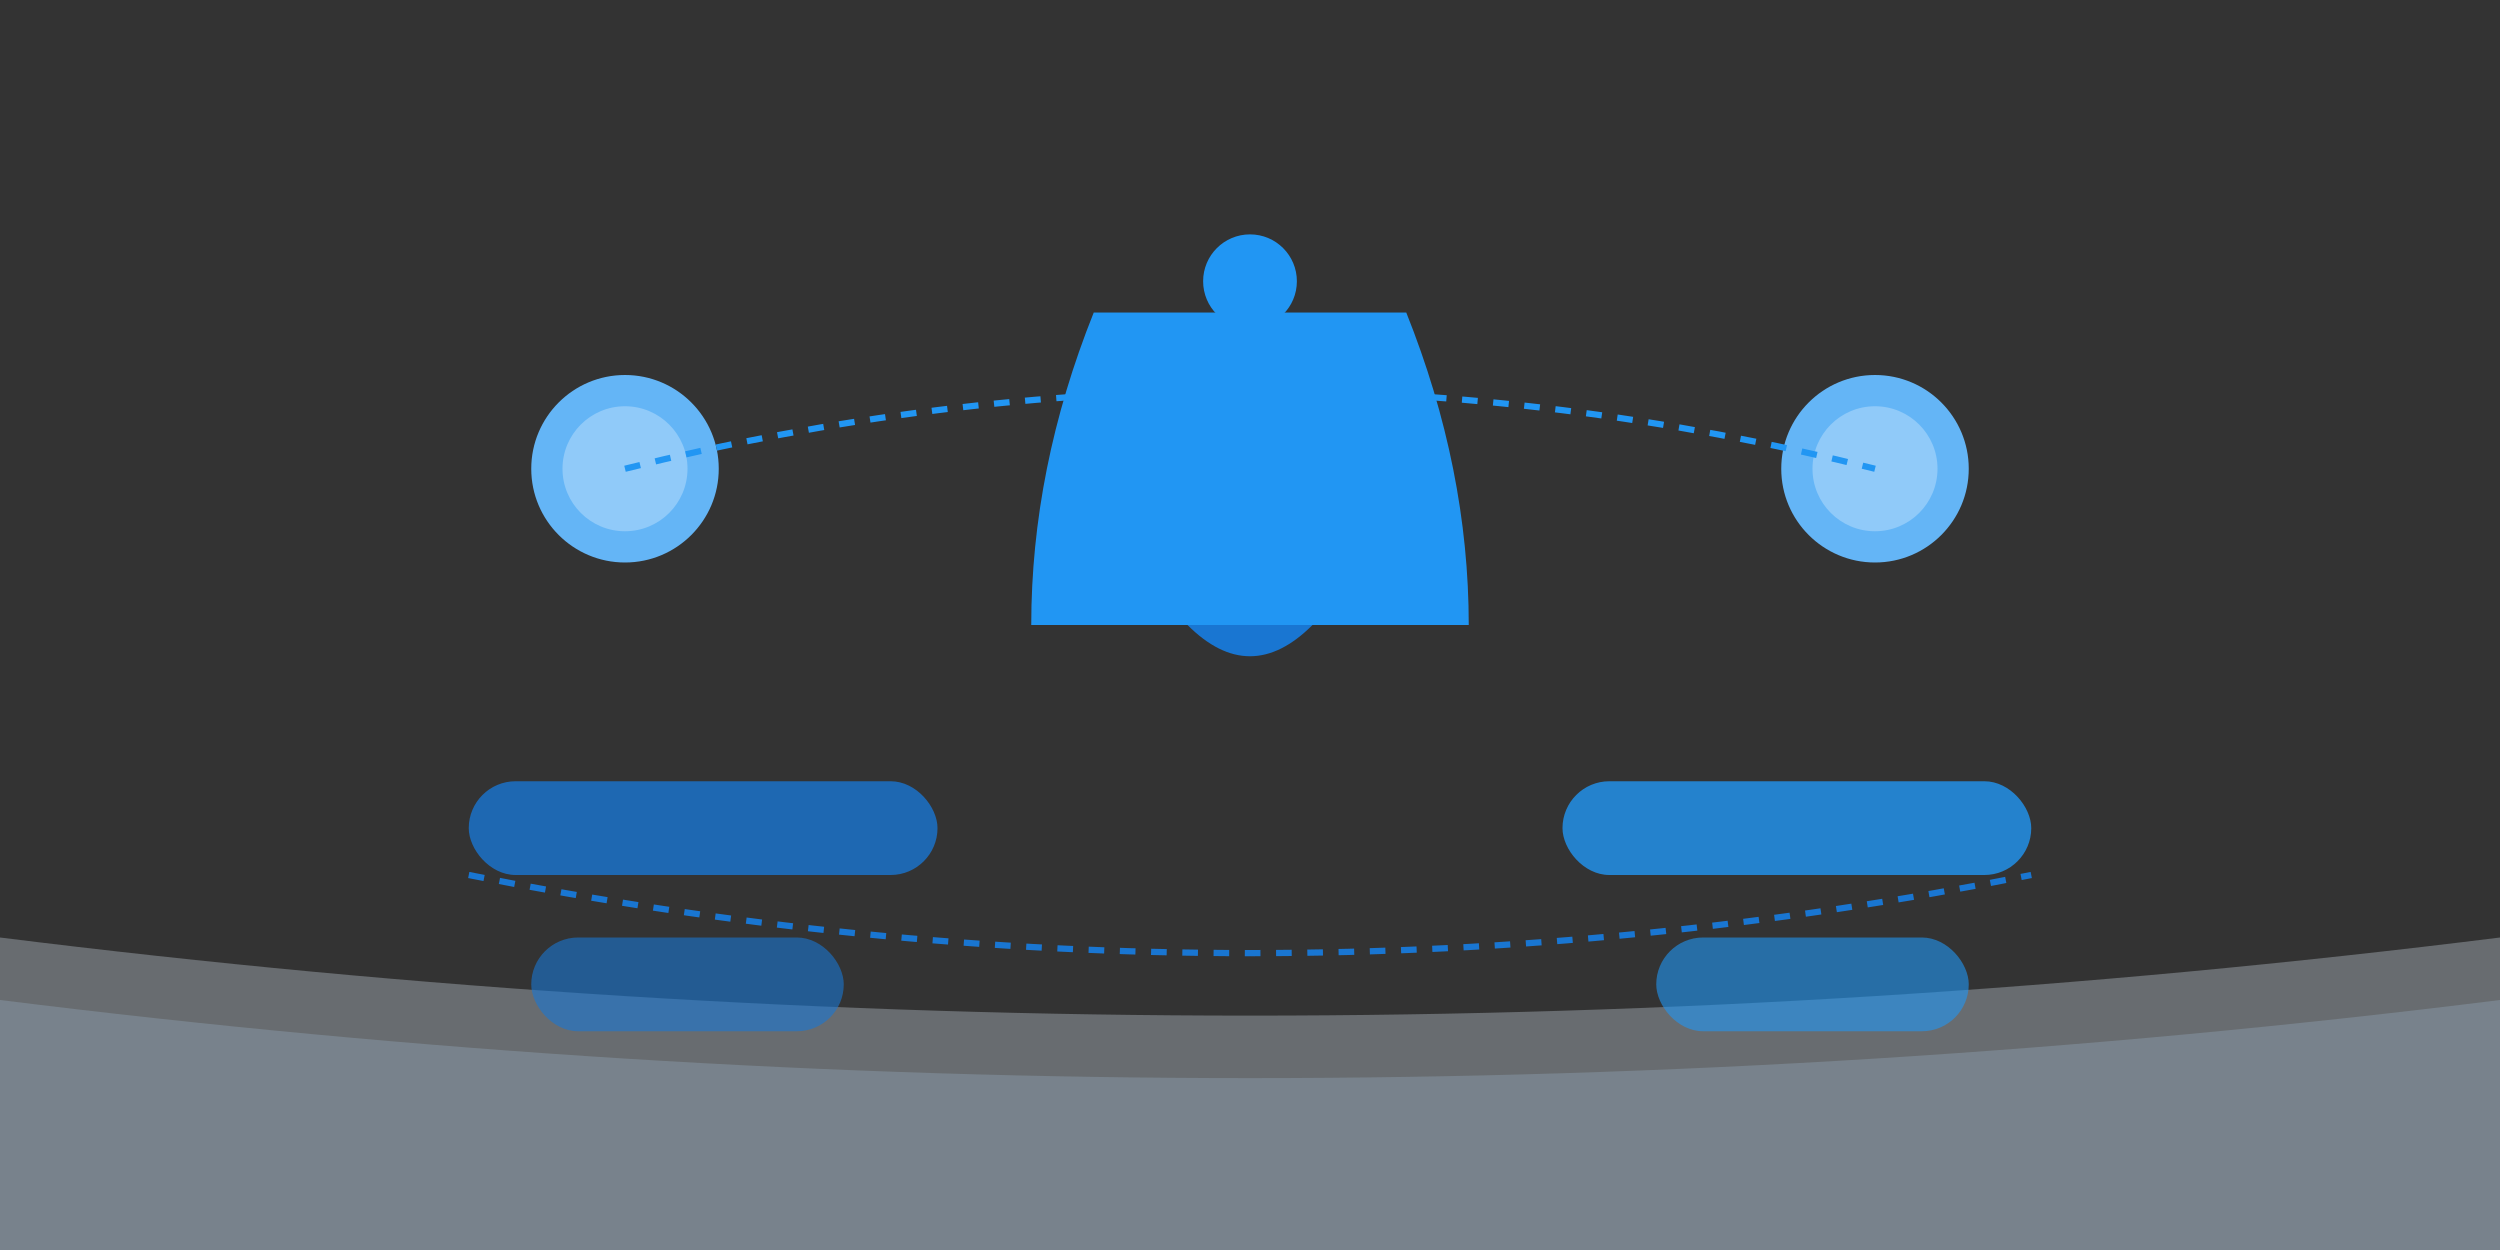 <?xml version="1.0" encoding="UTF-8"?>
<svg width="800" height="400" viewBox="0 0 800 400" fill="none" xmlns="http://www.w3.org/2000/svg">
  <rect x="0" y="0" width="800" height="400" fill="#333333" stroke="none"/>
  <!-- Background Elements -->
  <path d="M0 300 Q400 350 800 300 L800 400 L0 400 Z" fill="#E3F2FD" opacity="0.3"/>
  <path d="M0 320 Q400 370 800 320 L800 400 L0 400 Z" fill="#BBDEFB" opacity="0.2"/>
  
  <!-- Main Bell -->
  <g transform="translate(350,100)">
    <path d="M0 0 Q50 0 100 0 Q120 50 120 100 L-20 100 Q-20 50 0 0" fill="#2196F3"/>
    <circle cx="50" cy="-10" r="15" fill="#2196F3"/>
    <path d="M30 100 Q50 120 70 100" fill="#1976D2"/>
  </g>
  
  <!-- Notification Circles -->
  <g transform="translate(200,150)">
    <circle cx="0" cy="0" r="30" fill="#64B5F6">
      <animate attributeName="opacity" values="0.4;1;0.4" dur="2s" repeatCount="indefinite"/>
    </circle>
    <circle cx="0" cy="0" r="20" fill="#90CAF9">
      <animate attributeName="opacity" values="0.6;1;0.6" dur="2s" repeatCount="indefinite"/>
    </circle>
  </g>
  
  <g transform="translate(600,150)">
    <circle cx="0" cy="0" r="30" fill="#64B5F6">
      <animate attributeName="opacity" values="1;0.4;1" dur="2s" repeatCount="indefinite"/>
    </circle>
    <circle cx="0" cy="0" r="20" fill="#90CAF9">
      <animate attributeName="opacity" values="1;0.6;1" dur="2s" repeatCount="indefinite"/>
    </circle>
  </g>
  
  <!-- Notification Messages -->
  <g transform="translate(150,250)">
    <rect x="0" y="0" width="150" height="30" rx="15" fill="#1976D2" opacity="0.8"/>
    <rect x="20" y="50" width="100" height="30" rx="15" fill="#1976D2" opacity="0.6"/>
  </g>
  
  <g transform="translate(500,250)">
    <rect x="0" y="0" width="150" height="30" rx="15" fill="#2196F3" opacity="0.8"/>
    <rect x="30" y="50" width="100" height="30" rx="15" fill="#2196F3" opacity="0.6"/>
  </g>
  
  <!-- Connection Lines -->
  <path d="M200 150 Q400 100 600 150" stroke="#2196F3" stroke-width="2" stroke-dasharray="5,5"/>
  <path d="M150 280 Q400 330 650 280" stroke="#1976D2" stroke-width="2" stroke-dasharray="5,5"/>
</svg>

